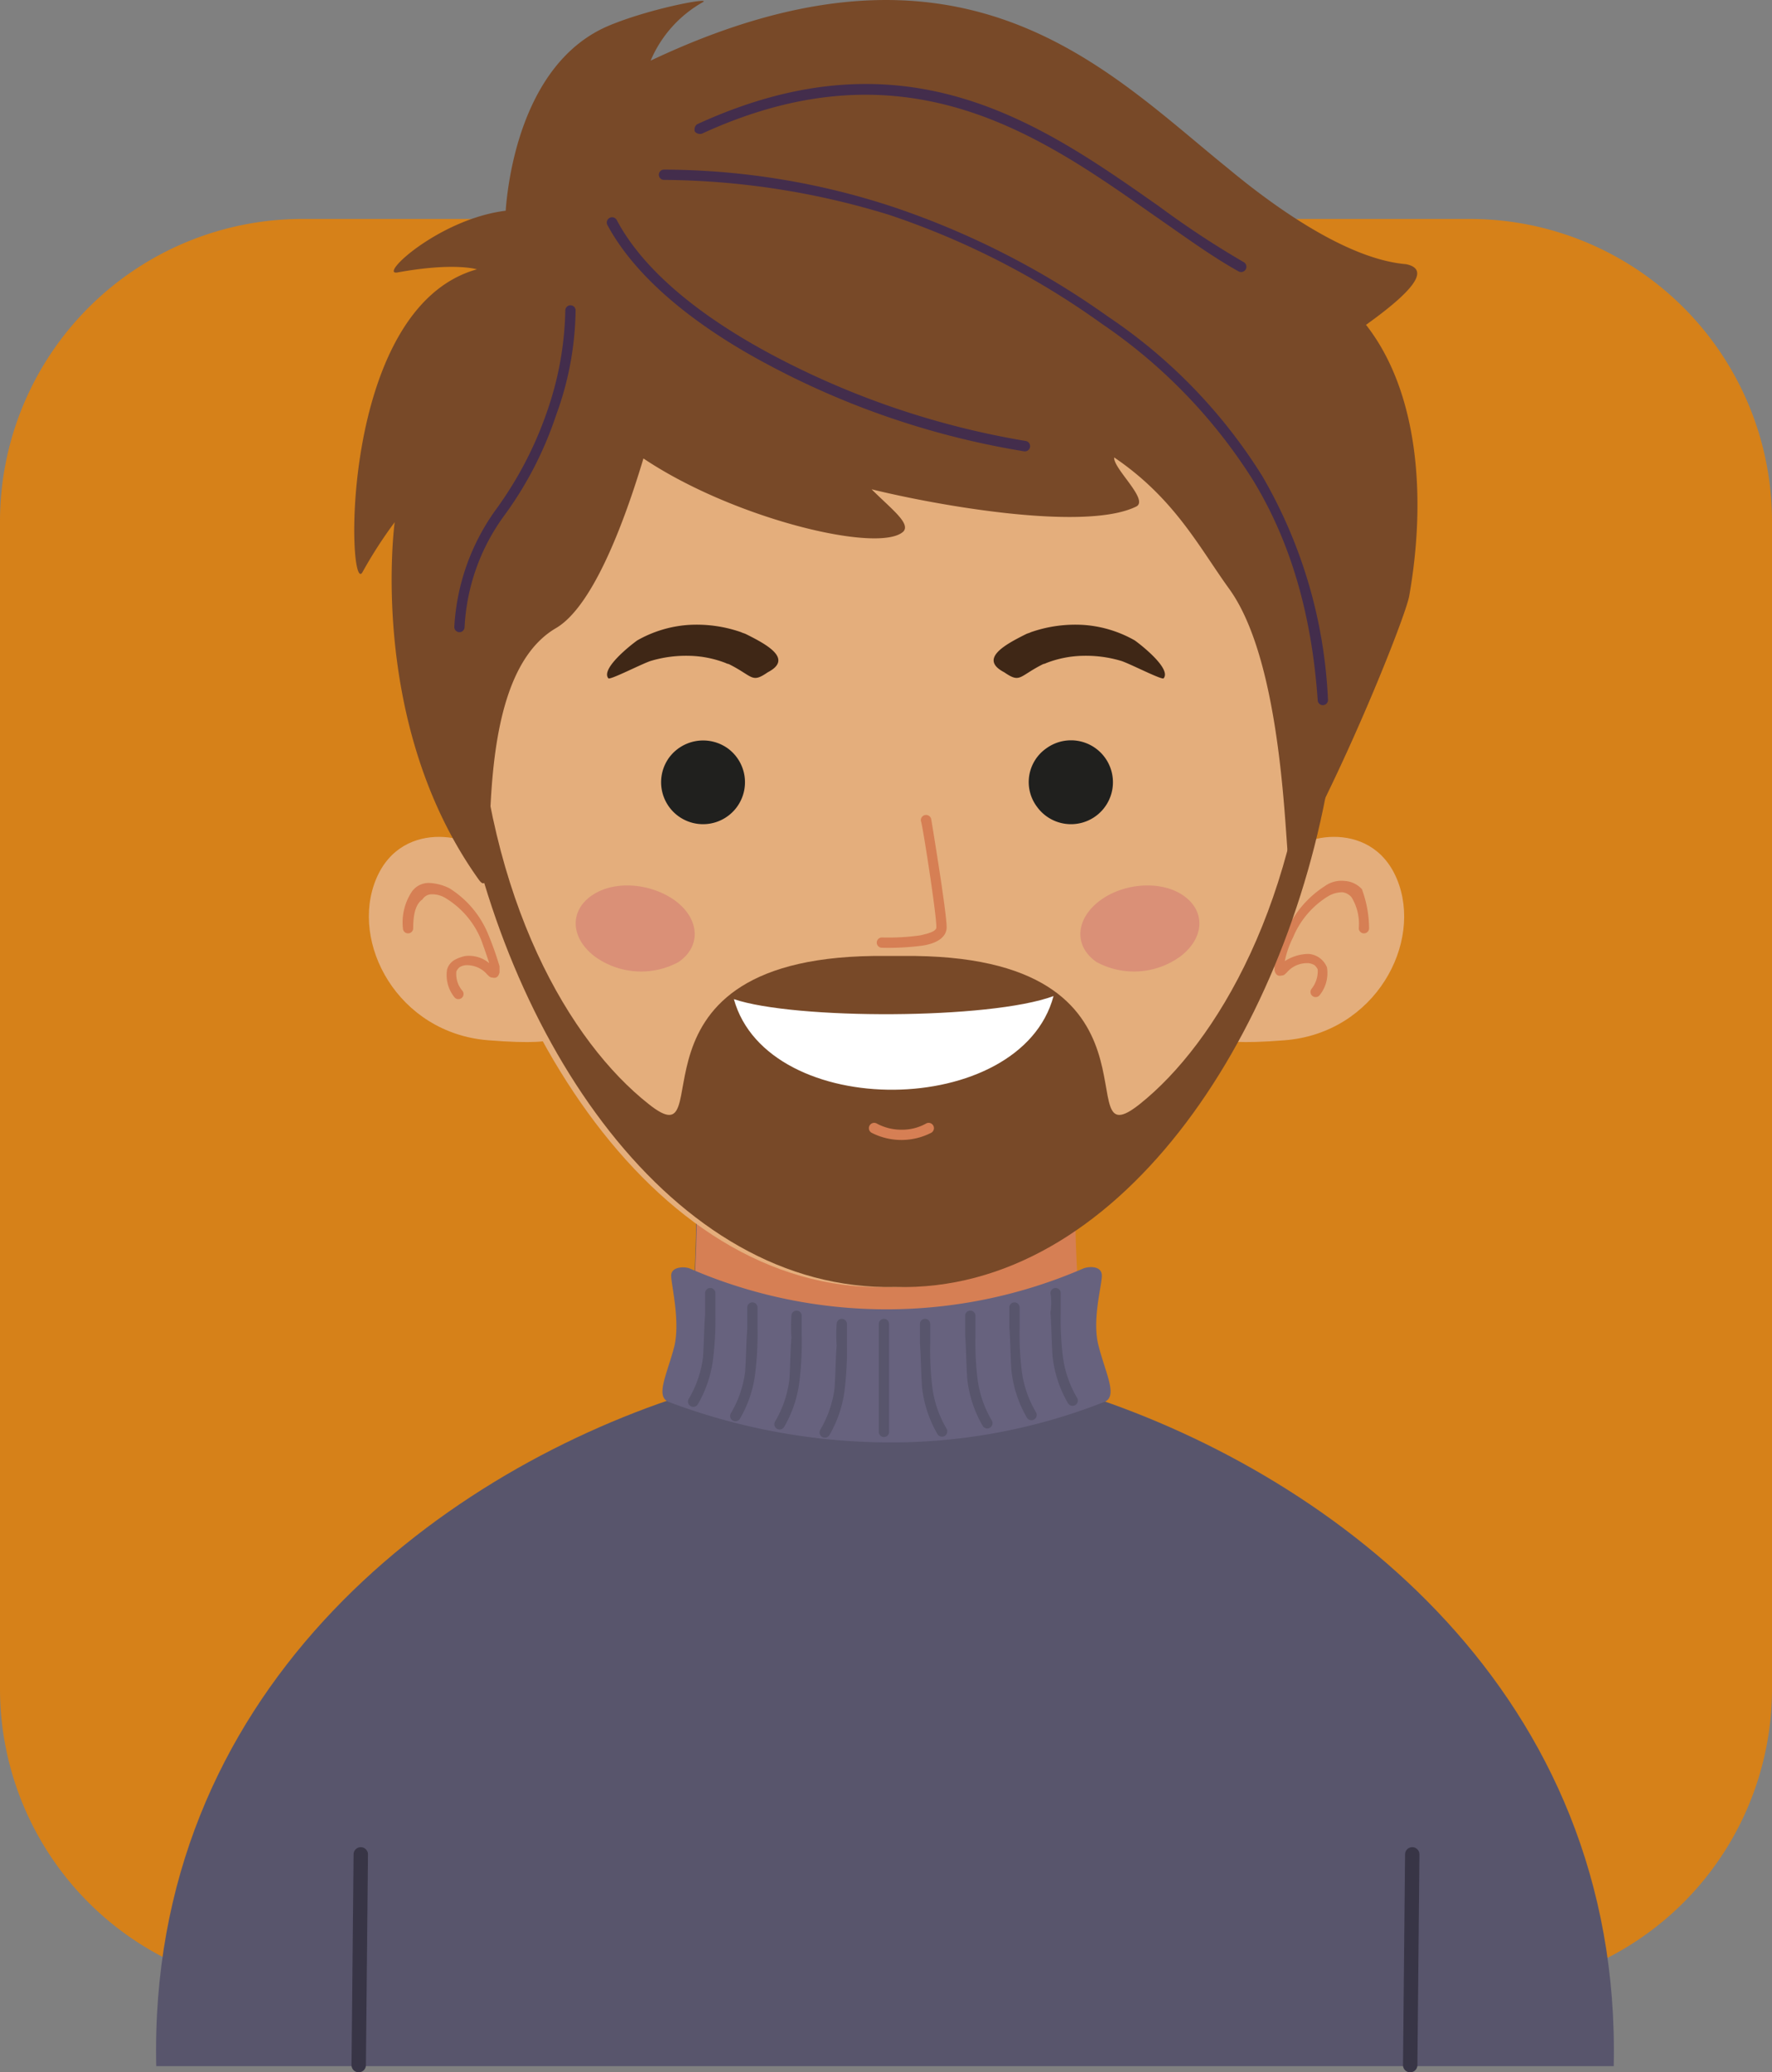 <svg xmlns="http://www.w3.org/2000/svg" viewBox="0 0 172.4 201.6"><rect x="0" y="0" width="172.4" height="201.6" fill="#808080" stroke="none"/><defs><style>.cls-1{fill:#d68119;}.cls-1,.cls-10,.cls-11,.cls-12,.cls-2,.cls-3,.cls-4,.cls-5,.cls-6,.cls-7,.cls-8,.cls-9{fill-rule:evenodd;}.cls-2{fill:#58556c;}.cls-3{fill:#e4ae7c;}.cls-4{fill:#d67f54;}.cls-5{fill:#20201e;}.cls-6{fill:#da9077;}.cls-7{fill:#3f2716;}.cls-8{fill:#784928;}.cls-9{fill:#fff;}.cls-10{fill:#67627e;}.cls-11{fill:#383546;}.cls-12{fill:#432d4c;}</style></defs><g id="Layer_2" data-name="Layer 2"><g id="Icon"><path class="cls-1" d="M29.3,21.3H143.1a29.41,29.41,0,0,1,29.3,29.3V164.4a29.41,29.41,0,0,1-29.3,29.3H29.3A29.41,29.41,0,0,1,0,164.4V50.7A29.43,29.43,0,0,1,29.3,21.3Z"/><path class="cls-2" d="M86.2,201h-71c-.8-36.3,27.1-57.4,51.1-65.2,1.9-10.1,1.4-23.3,1.4-23.3h36.8s-.5,13.1,1.4,23.3c24,7.9,51.9,28.9,51.1,65.2Z"/><path class="cls-3" d="M47.1,83.4c-.2-1.9-7.9-4.1-10.5,2.1s2.1,15,10.9,15.7,6.2-.9,6.2-.9Z"/><path class="cls-3" d="M125.4,83.4c.2-1.9,7.9-4.1,10.5,2.1s-2.1,15-10.9,15.7-6.2-.9-6.2-.9Z"/><path class="cls-4" d="M104.9,125.5c-8,15.3-28.6,16.9-37.4.6.2-3.3.3-6.5.3-8.9h36.8C104.6,119.5,104.7,122.4,104.9,125.5Z"/><path class="cls-3" d="M86.2,125.2c-45.8,1.1-68.9-111.8,0-108.9C155.1,13.4,132,126.3,86.2,125.2Z"/><path class="cls-5" d="M70.8,72.8a4.08,4.08,0,1,1-5.7.9A4.12,4.12,0,0,1,70.8,72.8Z"/><path class="cls-5" d="M101.8,72.8a4,4,0,0,0-.9,5.7,4.08,4.08,0,1,0,.9-5.7Z"/><path class="cls-6" d="M65.8,87.7c2.3,1.8,2.4,4.4.2,5.9a7.67,7.67,0,0,1-8.2-.6c-2.3-1.8-2.4-4.4-.2-5.9S63.4,85.9,65.8,87.7Z"/><path class="cls-6" d="M106.9,87.7c-2.3,1.8-2.4,4.4-.2,5.9a7.67,7.67,0,0,0,8.2-.6c2.3-1.8,2.4-4.4.2-5.9S109.2,85.9,106.9,87.7Z"/><path class="cls-7" d="M72.6,61.7c-.2-.1-.3-.1-.5-.2a13.11,13.11,0,0,0-5.2-.7A11.7,11.7,0,0,0,62,62.3c-.7.5-3.6,2.8-2.8,3.7.3.1,3.2-1.4,4.1-1.7a12,12,0,0,1,3.8-.5,10.39,10.39,0,0,1,3.5.7,1,1,0,0,0,.3.1c2.4,1.2,2.2,1.9,3.8.8C77.2,64.1,74.6,62.7,72.6,61.7Z"/><path class="cls-7" d="M99.8,61.7c.2-.1.3-.1.5-.2a13.11,13.11,0,0,1,5.2-.7,11.7,11.7,0,0,1,4.9,1.5c.7.5,3.6,2.8,2.8,3.7-.3.1-3.2-1.4-4.1-1.7a12,12,0,0,0-3.8-.5,10.39,10.39,0,0,0-3.5.7,1,1,0,0,1-.3.1c-2.4,1.2-2.2,1.9-3.8.8C95.2,64.1,97.8,62.7,99.8,61.7Z"/><path class="cls-4" d="M84,110.2a.51.51,0,0,1,.5-.9,5,5,0,0,0,2.4.6,4.75,4.75,0,0,0,2.4-.6.51.51,0,1,1,.5.9,5.66,5.66,0,0,1-2.9.7A5.92,5.92,0,0,1,84,110.2Z"/><path class="cls-4" d="M85.8,92.2a.5.5,0,0,1,0-1,22.34,22.34,0,0,0,3.7-.2c.9-.2,1.6-.4,1.6-.8,0-1.4-1.4-10.3-1.5-10.3a.51.51,0,1,1,1-.2s1.5,9,1.5,10.5c0,1-1,1.6-2.4,1.8A25.49,25.49,0,0,1,85.8,92.2Z"/><path class="cls-4" d="M133.2,90.3a.5.5,0,1,1-1,0,5,5,0,0,0-.7-3,1.38,1.38,0,0,0-.9-.5,2.73,2.73,0,0,0-1.4.4,8.5,8.5,0,0,0-3.4,4,9.05,9.05,0,0,0-.8,2.3,4.35,4.35,0,0,1,2.3-.7,2.1,2.1,0,0,1,1.1.4,2.18,2.18,0,0,1,.7.9,3.43,3.43,0,0,1-.7,2.7.5.5,0,1,1-.8-.6,2.76,2.76,0,0,0,.6-1.9,1.38,1.38,0,0,0-.3-.4,1.42,1.42,0,0,0-.6-.2,2.59,2.59,0,0,0-2.1.9c-.2.2-.3.3-.5.3-.4.1-.6-.1-.7-.5h0v-.6a10.59,10.59,0,0,1,1.1-3.1,10,10,0,0,1,3.8-4.5,2.75,2.75,0,0,1,1.9-.5,2.46,2.46,0,0,1,1.7.8A11.17,11.17,0,0,1,133.2,90.3Z"/><path class="cls-4" d="M40.2,90.3a.5.5,0,0,1-1,0,5.39,5.39,0,0,1,.9-3.6,2,2,0,0,1,1.7-.8,4.89,4.89,0,0,1,1.9.5,9.5,9.5,0,0,1,3.8,4.5A30.71,30.71,0,0,1,48.6,94v.6h0c-.1.4-.3.6-.7.5-.2,0-.3-.1-.5-.3a2.59,2.59,0,0,0-2.1-.9,1.42,1.42,0,0,0-.6.2,1.38,1.38,0,0,0-.3.4,2.5,2.5,0,0,0,.6,1.9.5.5,0,1,1-.8.6,3.43,3.43,0,0,1-.7-2.7,1.6,1.6,0,0,1,.7-.9,3.58,3.58,0,0,1,1.1-.4,3.1,3.1,0,0,1,2.3.7c-.2-.6-.5-1.5-.8-2.3a8.5,8.5,0,0,0-3.4-4A2.5,2.5,0,0,0,42,87a1.05,1.05,0,0,0-.9.5C40.5,87.9,40.2,88.8,40.2,90.3Z"/><path class="cls-8" d="M136.8,25.7c1.9.4,1.7,1.9-3.9,5.9,5.1,6.5,5.9,16.8,4.2,26.4-.4,2.1-6.2,16.7-11.6,26.2-.5.9-.2-19-5.9-26.9-2.9-4-5.3-8.8-11.2-12.8-.1,1.1,3.5,4.2,2.1,4.8-5,2.4-19.2-.1-25.7-1.7,1.9,1.9,3.8,3.3,3.1,4.1-2.3,2.2-16.5-1.2-25.3-7.1-2.1,7-5.1,14.5-8.5,16.5C45,66.4,49,88.9,46.6,85.6c-10.9-15.2-8.2-34.8-8.2-34.8a43.21,43.21,0,0,0-3.1,4.8C33.8,58.7,32.8,30,46.4,26.2c0,0-2.2-.7-7.7.3-2,.4,4-5.2,10.5-6,.2-2.8,1.5-14.2,9.8-17.9C62.9.9,69.2-.3,68.4.2a11.81,11.81,0,0,0-5.1,5.7c30.4-14.4,44.3.9,56.2,10.5C123.1,19.4,130.7,25.2,136.8,25.7Z"/><path class="cls-9" d="M101.7,96.9c-6.2,2.3-25.2,2.3-31.1.3C73.9,109.1,98.6,108.9,101.7,96.9Z"/><path class="cls-10" d="M67.1,123.4c-.5-.2-1.8-.2-1.8.7s.9,4.4.3,6.9c-.7,2.7-1.9,4.9-.5,5.4A61.21,61.21,0,0,0,85,140.3a56.6,56.6,0,0,0,22.4-3.9c1.4-.5.2-2.7-.5-5.4-.7-2.5.3-5.9.3-6.9s-1.3-.9-1.8-.7A48.12,48.12,0,0,1,67.1,123.4Z"/><path class="cls-11" d="M34.4,180.4a.7.7,0,1,1,1.4,0l-.2,20.5a.7.7,0,1,1-1.4,0Z"/><path class="cls-11" d="M136.7,180.4a.7.7,0,0,1,1.4,0l-.2,20.5a.7.7,0,1,1-1.4,0Z"/><path class="cls-2" d="M68.6,125.8a.5.5,0,1,1,1,0v2a31.71,31.71,0,0,1-.2,4.2,11.58,11.58,0,0,1-1.5,4.6.51.51,0,1,1-.9-.5,10.47,10.47,0,0,0,1.4-4.1c.1-1.6.1-2.9.2-4.1Z"/><path class="cls-2" d="M72.7,127.2a.5.5,0,0,1,1,0v2a31.71,31.71,0,0,1-.2,4.2A11.58,11.58,0,0,1,72,138a.51.51,0,0,1-.9-.5,10.47,10.47,0,0,0,1.4-4.1c.1-1.6.1-2.9.2-4.1Z"/><path class="cls-2" d="M77,128a.5.5,0,0,1,1,0v2a31.71,31.71,0,0,1-.2,4.2,11.58,11.58,0,0,1-1.5,4.6.51.51,0,0,1-.9-.5,10.47,10.47,0,0,0,1.4-4.1c.1-1.6.1-2.9.2-4.1A14.64,14.64,0,0,1,77,128Z"/><path class="cls-2" d="M81.4,128.8a.5.5,0,0,1,1,0v2a31.71,31.71,0,0,1-.2,4.2,11.58,11.58,0,0,1-1.5,4.6.51.51,0,1,1-.9-.5,10.47,10.47,0,0,0,1.4-4.1c.1-1.6.1-2.9.2-4.1A14.64,14.64,0,0,1,81.4,128.8Z"/><path class="cls-2" d="M102.2,125.8a.5.5,0,0,1,1,0v2a29.55,29.55,0,0,0,.2,4.1,10.47,10.47,0,0,0,1.4,4.1.51.51,0,1,1-.9.5,11.58,11.58,0,0,1-1.5-4.6c-.1-1.6-.1-2.9-.2-4.2A6,6,0,0,0,102.2,125.8Z"/><path class="cls-2" d="M98.2,127.2a.5.5,0,0,1,1,0v2a29.55,29.55,0,0,0,.2,4.1,10.47,10.47,0,0,0,1.4,4.1.51.51,0,0,1-.9.5,11.58,11.58,0,0,1-1.5-4.6c-.1-1.6-.1-2.9-.2-4.2Z"/><path class="cls-2" d="M93.9,128a.5.5,0,0,1,1,0v2a29.55,29.55,0,0,0,.2,4.1,10.47,10.47,0,0,0,1.4,4.1.51.51,0,0,1-.9.5,11.58,11.58,0,0,1-1.5-4.6c-.1-1.6-.1-2.9-.2-4.2Z"/><path class="cls-2" d="M89.5,128.8a.5.5,0,0,1,1,0v2a29.55,29.55,0,0,0,.2,4.1,10.47,10.47,0,0,0,1.4,4.1.51.51,0,0,1-.9.5,11.58,11.58,0,0,1-1.5-4.6c-.1-1.6-.1-2.9-.2-4.2Z"/><path class="cls-2" d="M85.5,128.8a.5.5,0,0,1,1,0v10.5a.5.5,0,0,1-1,0Z"/><path class="cls-12" d="M59.1,21.9a.51.51,0,1,1,.9-.5c2.7,5.1,8.4,9.5,14.9,13a80.83,80.83,0,0,0,24.9,8.5.51.51,0,1,1-.2,1,80.15,80.15,0,0,1-25.2-8.6C67.7,31.7,61.9,27.1,59.1,21.9Z"/><path class="cls-12" d="M64.6,17.5a.5.5,0,0,1,0-1,71.72,71.72,0,0,1,22.2,3.6,79.7,79.7,0,0,1,21,10.7,51.39,51.39,0,0,1,15,15.5,47.35,47.35,0,0,1,6.4,21.8.5.5,0,0,1-1,0c-.6-8.5-2.7-15.5-6.3-21.4a51.7,51.7,0,0,0-14.7-15.2A77.54,77.54,0,0,0,86.5,20.9,76.12,76.12,0,0,0,64.6,17.5Z"/><path class="cls-12" d="M68.3,13a.66.66,0,0,1-.7-.2.66.66,0,0,1,.2-.7c20.4-9.4,33.6,0,45,8a88.62,88.62,0,0,0,8.2,5.4.51.51,0,1,1-.5.9c-2.7-1.5-5.4-3.5-8.3-5.5C101.1,13.1,88.1,3.9,68.3,13Z"/><path class="cls-12" d="M55,30.2a.5.5,0,0,1,1,0,30.48,30.48,0,0,1-1.9,10.2,35.39,35.39,0,0,1-5,9.7A20.05,20.05,0,0,0,45.2,61a.5.5,0,0,1-1,0,21.47,21.47,0,0,1,4.1-11.5,36.11,36.11,0,0,0,4.9-9.4A31.56,31.56,0,0,0,55,30.2Z"/><path class="cls-8" d="M44.6,75.1c.6-2.4,1.6-9.2,1.7-8.2,1.1,20.9,9.2,34.5,16.8,40.5C70.5,113.3,59,92.7,86.2,93h1.6c27.3-.3,15.7,20.3,23.1,14.4s15.7-19.7,16.8-40.5c.1-1.1,1.1,5.8,1.7,8.2-4.3,26-20.8,50.7-42.3,50.1C65.4,125.7,48.9,101.1,44.6,75.1Z"/><path class="cls-4" d="M84.8,110.2a.51.51,0,0,1,.5-.9,5,5,0,0,0,2.4.6,4.75,4.75,0,0,0,2.4-.6.51.51,0,1,1,.5.9,6.36,6.36,0,0,1-5.8,0Z"/><path class="cls-9" d="M102.5,96.9c-6.2,2.3-25.2,2.3-31.1.3C74.7,109.1,99.3,108.9,102.5,96.9Z"/></g></g></svg>